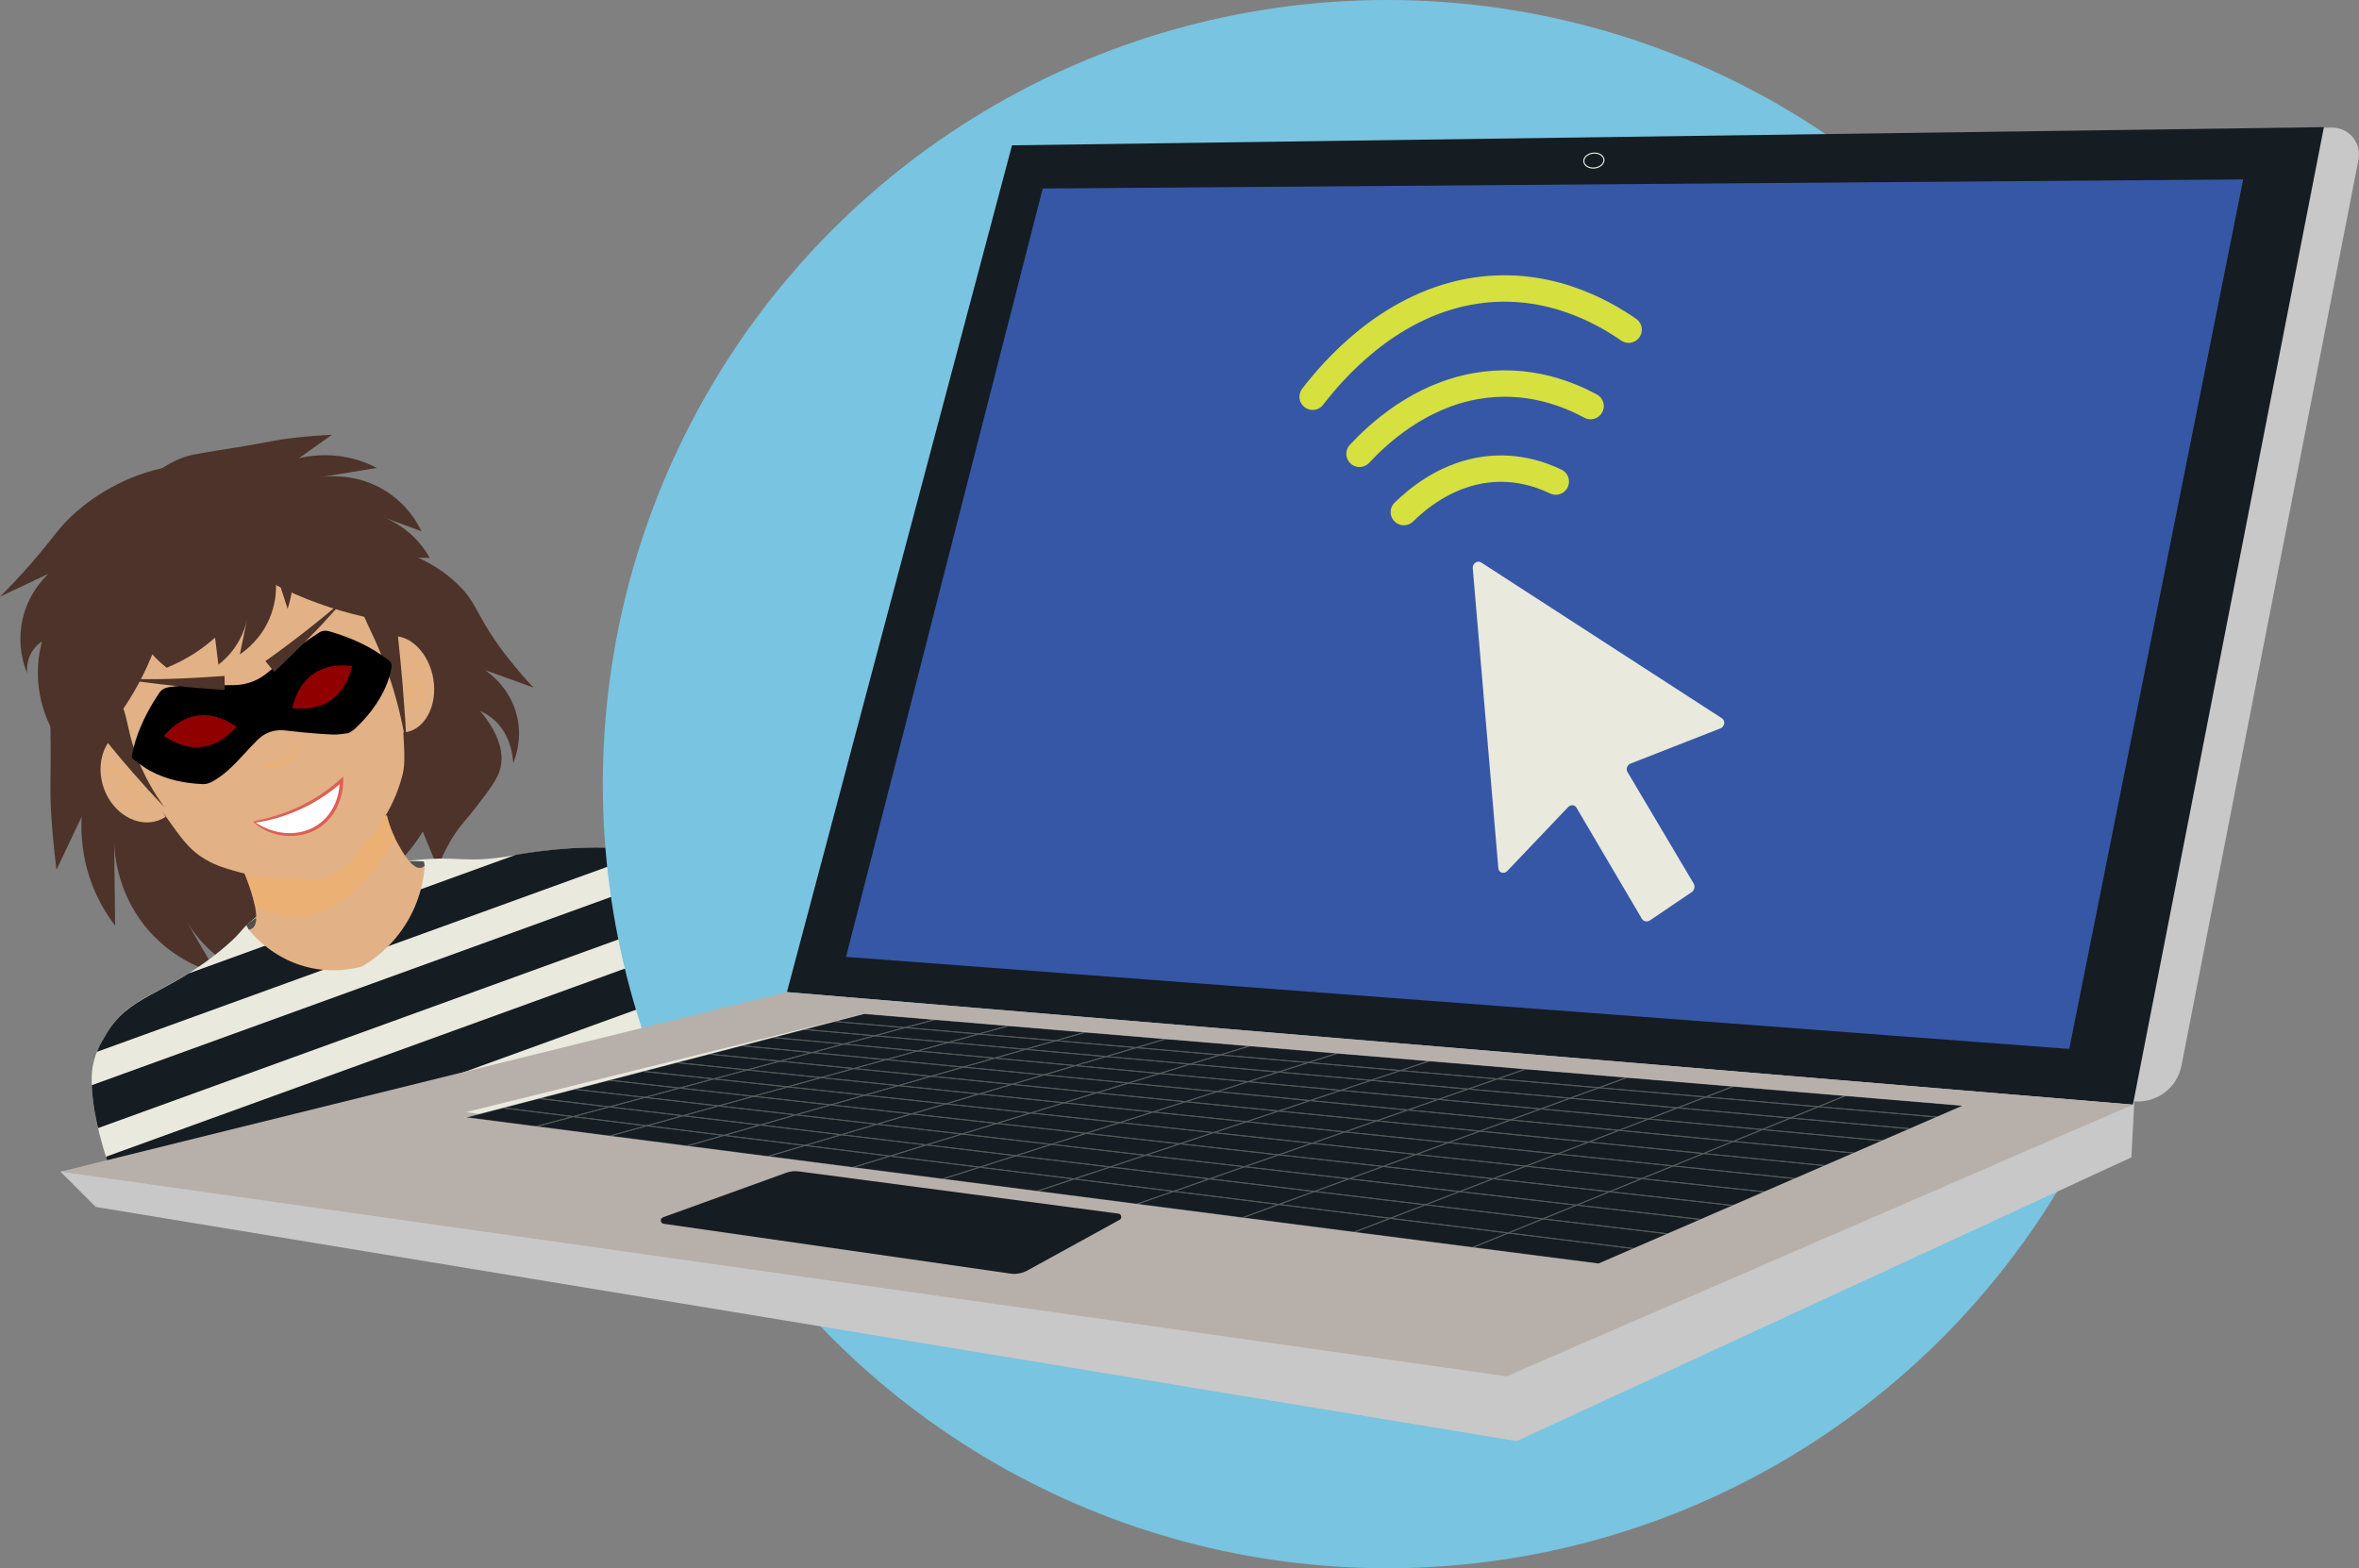<?xml version="1.0" encoding="UTF-8"?>
<svg xmlns="http://www.w3.org/2000/svg" width="338.19" height="224.859" xmlns:xlink="http://www.w3.org/1999/xlink" viewBox="0 0 338.19 224.859">
  <rect x="0" y="0" width="338.19" height="224.859" fill="#808080" stroke="none"/>
  <defs>
    <style>
      .cls-1 {
        stroke-width: .161px;
      }

      .cls-1, .cls-2 {
        stroke: #e9e9de;
      }

      .cls-1, .cls-2, .cls-3, .cls-4, .cls-5, .cls-6 {
        stroke-miterlimit: 10;
      }

      .cls-1, .cls-7 {
        fill: #151c22;
      }

      .cls-8 {
        fill: #3657a6;
      }

      .cls-8, .cls-9, .cls-7, .cls-10, .cls-11, .cls-12, .cls-13, .cls-14, .cls-15, .cls-16, .cls-17, .cls-18, .cls-19, .cls-20, .cls-21, .cls-22 {
        stroke-width: 0px;
      }

      .cls-2 {
        stroke-width: .134px;
      }

      .cls-2, .cls-10, .cls-3, .cls-4, .cls-5, .cls-6 {
        fill: none;
      }

      .cls-9 {
        fill: #b7afa9;
      }

      .cls-23 {
        clip-path: url(#clippath);
      }

      .cls-3 {
        stroke-width: .243px;
      }

      .cls-3, .cls-4, .cls-5, .cls-18, .cls-24 {
        mix-blend-mode: multiply;
      }

      .cls-3, .cls-5 {
        stroke: #f1b068;
      }

      .cls-3, .cls-5, .cls-18, .cls-24 {
        opacity: .6;
      }

      .cls-4 {
        stroke: #151c22;
        stroke-width: 6.088px;
      }

      .cls-11 {
        fill: #79c4e0;
      }

      .cls-12 {
        fill: #e2b186;
      }

      .cls-13 {
        fill: #000;
      }

      .cls-5 {
        stroke-width: .257px;
      }

      .cls-14 {
        fill: #505050;
      }

      .cls-15 {
        fill: #910000;
      }

      .cls-16 {
        fill: #c8c8c8;
      }

      .cls-17 {
        fill: #e9e9de;
      }

      .cls-18, .cls-22 {
        fill: #f1b068;
      }

      .cls-25 {
        opacity: .3;
      }

      .cls-19 {
        fill: #de5f56;
      }

      .cls-6 {
        stroke: #d6e03f;
        stroke-linecap: round;
        stroke-width: 3.784px;
      }

      .cls-26 {
        isolation: isolate;
      }

      .cls-20 {
        fill: #4d3329;
      }

      .cls-21 {
        fill: #fff;
      }
    </style>
    <clipPath id="clippath">
      <path class="cls-10" d="M36.413,131.714c8.467-6.714,17.898-7.835,23.147-8.393,7.012-.745,6.387.591,12.325-.397,2.354-.392,8.1-1.542,14.801-1.396,1.071.023,2.102.078,3.305.631,3.501,1.608,4.624,6.006,6.114,9.062,3.479,7.138,5.21,13.986,6.063,19.721-25.585,4.029-61.148,11.676-86.733,15.704-1.811-5.587-2.393-9.553-2.28-12.396.119-3.002,1.518-4.993,1.893-5.663,3.341-5.982,8.48-5.725,16.345-12.114,3.204-2.602,2.179-2.505,5.019-4.757Z"/>
    </clipPath>
  </defs>
  <g class="cls-26">
    <g id="Layer_2" data-name="Layer 2">
      <g id="Layer_1-2" data-name="Layer 1">
        <g>
          <g>
            <path class="cls-20" d="M47.791,77.137c4.419.441,13.038,1.301,18.635,7.476,1.996,2.202,2.352,4.553,6.29,9.587,1.508,1.927,2.854,3.423,3.757,4.387l-6.946-2.512c.716.491,3.741,2.681,4.639,6.821.666,3.073-.199,5.565-.592,6.527-.05-.939-.339-4.163-2.873-6.321-.628-.535-1.276-.904-1.862-1.161,1.447,1.716,3.685,4.959,2.901,8.192-.365,1.505-1.404,2.866-3.483,5.587-1.388,1.818-1.889,2.163-2.889,3.623-1.381,2.015-2.158,3.882-2.598,5.136-.721-1.749-1.442-3.498-2.162-5.247-.687,1.146-1.605,2.455-2.827,3.777-2.31,2.499-4.757,4.021-6.541,4.925.838-4.798,2.277-16.89-3.661-30.203-4.431-9.933-10.979-16.085-14.723-19.118,6.41-1.914,11.745-1.794,14.935-1.475Z"/>
            <path class="cls-20" d="M7.221,94.535c-.204,3.344-.082,5.026.001,9.408.153,8.082-.166,8.624.16,13.426.209,3.075.497,5.609.719,7.334,1.202-2.533,2.403-5.065,3.605-7.598-.121,2.218-.02,5.904,1.612,10.013.951,2.393,2.154,4.256,3.187,5.601-.047-3.956-.095-7.912-.142-11.868.067,1.732.509,7.541,5.026,12.655,3.606,4.083,7.89,5.549,9.699,6.055-1.564-2.684-3.128-5.368-4.693-8.051.768,1.381,2.178,3.514,4.57,5.478,2.232,1.833,4.43,2.788,5.882,3.29-.444-2.171-.888-4.341-1.331-6.512,1.417.664,3.165,1.335,5.217,1.82,3.879.917,7.251.795,9.575.506-.908-5.313-4.048-19.416-16.197-31.734-9.976-10.115-21.039-13.967-26.335-15.438-.179,1.311-.41,3.253-.554,5.614Z"/>
            <path class="cls-17" d="M36.413,131.714c8.268-6.81,17.757-7.864,23.147-8.393,6.565-.645,6.803.475,13.156-.521,2.084-.327,5.508-.989,10.47-1.237,4.656-.233,5.881.137,6.806.596,3.044,1.51,4.122,4.976,6.114,9.062,3.479,7.138,5.21,13.986,6.063,19.721-25.585,4.029-61.148,11.676-86.733,15.704-1.811-5.587-2.393-9.553-2.28-12.396.118-2.974,1.499-4.956,1.893-5.663,3.505-6.291,8.98-5.793,17.256-12.879,2.695-2.307,1.813-2.102,4.109-3.993Z"/>
            <g class="cls-23">
              <path class="cls-4" d="M10.668,159.743c29.066-10.539,58.131-21.079,87.197-31.618"/>
              <path class="cls-4" d="M7.146,150.028c29.066-10.539,58.131-21.079,87.197-31.618"/>
              <path class="cls-4" d="M17.714,179.174c29.066-10.539,58.131-21.079,87.197-31.618"/>
              <path class="cls-4" d="M14.191,169.458c29.066-10.539,58.131-21.079,87.197-31.618"/>
            </g>
            <path class="cls-14" d="M35.29,132.622c1.308-.989,2.498-1.784,3.492-2.405,3.501-2.188,9.918-6.146,18.389-6.686,1.485-.095,2.728-.065,3.595-.019.041.212.083.423.124.635-.776,1.396-3.956,6.735-10.798,9.258-6.973,2.571-12.966.454-14.431-.11-.124-.224-.248-.448-.371-.672Z"/>
            <path class="cls-12" d="M23.738,117.122c-2.664,1.772-6.394.509-8.262-2.798-1.868-3.307-1.213-7.486,1.452-9.258,2.27,4.018,4.54,8.037,6.81,12.055Z"/>
            <path class="cls-12" d="M57.594,105.04c2.85-.016,4.936-3.152,4.621-6.946-.314-3.794-2.918-6.903-5.767-6.887.382,4.611.764,9.222,1.146,13.833Z"/>
            <path class="cls-3" d="M60.965,96.115c-.154-.366-.44-.92-.818-1.012-.814-.199-1.598,1.851-1.549,3.789.019.752.18,2.154.681,2.537.495.379,1.124-.386,1.21-1.523.063-.837-.16-2.005-.515-2.125-.217-.074-.471.25-.569.795-.113.632.044,1.222.06,1.28"/>
            <path class="cls-5" d="M15.645,111.671c-.035-.397-.037-1.026.289-1.305.701-.598,2.521.765,3.464,2.468.365.661.923,1.958.625,2.553-.294.587-1.305.254-1.97-.684-.49-.692-.867-1.819-.579-2.108.176-.177.592-.03.966.39.435.487.581,1.081.595,1.139"/>
            <path class="cls-12" d="M34.754,124.495c.409.955,3.135,7.419,1.425,8.616-.135.094-.304.161-.518.184.93,1.13,3.903,4.443,8.961,5.506,3.162.664,5.806.17,7.259-.221,1.401-.811,4.103-2.624,6.233-5.983,2.209-3.483,2.662-6.828,2.776-8.45-.118.109-.301.244-.543.286-1.247.219-2.627-2.239-3.259-3.364-.517-.92-1.179-2.312-1.637-4.164-6.899,2.53-13.798,5.06-20.696,7.59Z"/>
            <path class="cls-18" d="M43.372,131.398c4.407-.219,9.468-4.463,13.259-11.207-.412-.853-.85-1.947-1.181-3.285-6.899,2.53-13.798,5.06-20.696,7.59.241.563,1.286,3.038,1.754,5.222,2.345,1.902,5.414,1.754,6.864,1.682Z"/>
            <path class="cls-12" d="M53.572,81.517c-4.967-8.688-16.779-18.146-28.382-14.092-11.583,4.047-15.165,18.839-13.52,28.011.455,2.537,2.036,7.933,5.617,13.14,1.178,1.713.967,1.066,3.62,4.571,4.604,6.081,5.459,8.318,8.685,10.161,1.448.828,2.682,1.18,4.298,1.642.733.209,1.766.469,3.015.67,1.375.222,3.233.41,5.45.31.696.188,2.408.55,4.406-.101,2.566-.837,3.849-2.773,4.189-3.327,4.316-4.392,5.911-8.372,6.582-10.769.068-.244.196-.628.293-1.17.321-1.807.062-3.942-.321-11.28-.109-2.094-.186-3.789-.231-4.825-.17-3.168-.888-8.019-3.701-12.94Z"/>
            <g class="cls-24">
              <path class="cls-22" d="M42.978,106.763c-.475,2.683-3.823,4.349-6.138,2.652,2.584.556,4.713-.478,6.138-2.652h0Z"/>
            </g>
            <g>
              <path class="cls-21" d="M36.432,117.858c2.175-.351,5.279-1.139,8.544-3.046,1.615-.944,2.934-1.965,3.982-2.904.005.342.003,4.273-3.157,6.481-2.694,1.882-6.533,1.708-9.369-.531Z"/>
              <path class="cls-19" d="M36.298,117.827c.252-.138.681-.209.971-.267,4.259-.908,8.306-2.892,11.526-5.834 0.0 0.0.409-.372.409-.372.162,3.182-1.403,6.56-4.425,7.863-2.746,1.22-6.319.722-8.481-1.39h0ZM36.569,117.893c5.45,3.588,12.007.788,12.145-5.981 0.0 0.0.407.178.407.178-3.312,2.946-7.43,4.978-11.796,5.756-.212.034-.534.123-.756.047h0Z"/>
            </g>
            <path class="cls-20" d="M39.632,70.792c.384.338,1.044.927,1.738,1.856,1.106,1.479,1.565,2.843,2.066,4.371.344,1.049.732,2.478.974,4.222-1.144-1.186-2.289-2.372-3.433-3.558.483,1.213,1.118,3.286.979,5.881-.081,1.511-.402,2.775-.726,3.718-.715-2.213-1.431-4.426-2.146-6.64.287.977,1.13,4.297-.428,7.994-1.244,2.951-3.356,4.571-4.269,5.192.368-1.789.737-3.577,1.105-5.366-.169.914-.555,2.366-1.519,3.909-.9,1.44-1.946,2.384-2.661,2.936-.16-1.293-.319-2.585-.479-3.878-.724.645-1.576,1.326-2.566,1.992-1.581,1.064-3.091,1.805-4.377,2.327-4.579-3.615-6.849-9.168-5.784-14.358.911-4.442,3.954-7.098,5.059-7.975-1.519,1.219-3.038,2.437-4.557,3.656,1.313-2.295,4.253-6.598,9.622-8.955,1.288-.566,2.527-.936,3.661-1.178,1.774.463,5.112,1.538,7.739,3.854Z"/>
            <path class="cls-20" d="M26.982,65.363c.545-.161,2.488-.514,6.391-1.127,5.508-.865,5.838-1.147,9.139-1.501,2.114-.227,3.87-.335,5.068-.391-1.576,1.12-3.153,2.239-4.729,3.359,1.492-.348,4.008-.721,6.994-.105,1.739.359,3.149.953,4.187,1.493-2.693.442-5.386.884-8.079,1.326,1.184-.162,5.183-.558,9.199,1.897,3.206,1.96,4.715,4.695,5.275,5.862-2.01-.741-4.021-1.482-6.031-2.223,1.03.356,2.648,1.058,4.269,2.447,1.513,1.297,2.425,2.675,2.94,3.601-1.528-.041-3.055-.083-4.583-.124.621.883,1.286,1.99,1.861,3.325,1.088,2.525,1.409,4.83,1.491,6.443-4.946-.358-13.939-1.673-23.497-7.199-7.793-4.506-12.838-10.005-15.702-13.666,2.278-2.096,4.354-2.991,5.807-3.421Z"/>
            <path class="cls-20" d="M5.456,97.47c.318,5.471,3.161,9.291,4.44,10.811,1.525-.836,3.049-1.673,4.574-2.509,2.458-2.789,7.1-8.809,9.245-17.848,2.242-9.446.577-17.221-.433-20.812-1.679.383-3.903,1.051-6.346,2.267-2.868,1.428-4.885,3.037-5.952,3.965-2.572,2.236-3.118,3.546-6.552,7.481-1.848,2.118-3.438,3.741-4.431,4.727,2.314-1.091,4.629-2.183,6.943-3.274-.818.775-2.951,3.002-3.734,6.648-.784,3.65.249,6.559.676,7.602-.042-.502-.098-1.979.869-3.34.416-.586.895-.971,1.262-1.214-.374,1.421-.687,3.302-.559,5.497Z"/>
            <path class="cls-20" d="M13.098,103.538c1.826,2.367,3.797,4.779,5.927,7.221,1.514,1.736,3.036,3.403,4.556,5.003-2.95-4.072-4.265-7.693-4.918-10.302-.633-2.532-.918-5.219-2.297-5.16-1.084.046-2.355,1.769-3.269,3.238Z"/>
            <path class="cls-20" d="M56.373,85.502c.531,4.131.992,8.429,1.363,12.884.263,3.166.468,6.26.622,9.276-1.05-6.96-2.923-12.131-4.485-15.628-1.516-3.393-3.401-6.693-2.366-7.698.814-.791,3.067.195,4.866,1.166Z"/>
            <rect class="cls-15" x="22.049" y="101.223" width="12.123" height="6.714" transform="translate(-33.966 15.846) rotate(-19.931)"/>
            <rect class="cls-15" x="39.979" y="94.722" width="12.123" height="6.714" transform="translate(-30.676 21.569) rotate(-19.931)"/>
            <g id="_9VrKlJ" data-name="9VrKlJ">
              <path class="cls-13" d="M49.991,105.119c-.718.072-1.468.231-2.217.205-1.462-.049-2.925-.189-4.386-.315-.895-.077-1.787-.225-2.682-.294-1.462-.113-2.741.344-3.784,1.375-.8.792-1.563,1.625-2.325,2.457-1.231,1.342-2.527,2.605-4.111,3.494-.402.225-.897.408-1.349.391-2.667-.102-5.268-.629-7.685-1.945-.82-.446-1.555-1.07-2.329-1.614-.219-.154-.254-.351-.203-.615.533-2.781,1.673-5.277,3.095-7.641.251-.417.531-.813.794-1.222.332-.517.807-.777,1.399-.865,2.261-.335,4.545-.333,6.833-.288.846.017,1.691.001,2.536-.009,1.834-.023,3.44-.663,4.844-1.828,1.535-1.274,3.045-2.579,4.604-3.82.837-.666,1.747-1.235,2.633-1.834.472-.319.992-.39,1.556-.228,3.035.871,5.895,2.143,8.465,4.118.427.328.534.644.438,1.16-.358,1.923-1.165,3.618-2.217,5.194-.877,1.313-1.911,2.481-3.058,3.538-.238.219-.533.371-.849.587ZM41.896,101.526c2.145.183,4.163-.034,5.86-1.359,1.488-1.162,2.279-2.807,2.746-4.665-4.402-.585-7.55,1.512-8.606,6.024ZM23.483,105.529c1.798,1.128,3.655,1.873,5.737,1.529,1.91-.316,3.389-1.42,4.687-2.862-3.808-2.627-7.51-2.075-10.424,1.333Z"/>
            </g>
            <path class="cls-20" d="M32.22,98.921c-4.783-.269-9.939-.819-14.671-1.557-0.0 0,3.675.019,3.675.019,3.526.025,7.434-.213,10.969-.465-0-0.0.027,2.003.027,2.003h0Z"/>
            <path class="cls-20" d="M38.052,94.793c3.882-2.746,7.934-5.928,11.527-9.044 0.0 0-2.464,2.732-2.464,2.732-2.376,2.647-5.21,5.4-7.8,7.866-0-0-1.263-1.555-1.263-1.555h0Z"/>
          </g>
          <g>
            <circle class="cls-11" cx="198.849" cy="112.43" r="112.43"/>
            <g>
              <path class="cls-16" d="M117.868,147.306c-36.398,6.899-72.796,13.799-109.194,20.698,1.684,1.684,3.368,3.368,5.052,5.052,67.906,11.191,135.813,22.382,203.72,33.573,29.371-13.56,58.742-27.12,88.113-40.681.14-2.678.28-5.356.42-8.034-2.515-1.25-5.03-2.499-7.545-3.749-60.188-2.286-120.377-4.573-180.565-6.859Z"/>
              <path class="cls-16" d="M150.952,20.837c-10.756,40.472-21.513,80.945-32.269,121.417,62.432,5.22,124.864,10.44,187.296,15.661,3.225.27,6.137-1.931,6.757-5.107,8.461-43.31,16.921-86.62,25.382-129.93.468-2.396-1.386-4.615-3.827-4.581-61.113.847-122.226,1.695-183.34,2.542Z"/>
              <path class="cls-7" d="M145.084,20.837c-10.756,40.472-21.513,80.944-32.269,121.417,64.321,5.378,128.642,10.756,192.963,16.135,9.127-46.72,18.253-93.439,27.38-140.159-62.691.869-125.382,1.738-188.074,2.607Z"/>
              <path class="cls-9" d="M112.815,142.254c-34.714,8.583-69.428,17.167-104.141,25.75,69.102,9.779,138.203,19.557,207.305,29.336,29.933-12.984,59.866-25.967,89.8-38.951-64.321-5.378-128.642-10.756-192.963-16.135Z"/>
              <path class="cls-8" d="M149.485,27.03c-9.398,36.724-18.796,73.448-28.195,110.172,58.454,4.4,116.908,8.801,175.362,13.201,8.312-41.559,16.624-83.117,24.935-124.676-57.367.435-114.735.869-172.102,1.304Z"/>
              <path class="cls-17" d="M123.895,145.35c-19.032,4.706-38.063,9.411-57.095,14.117,54.126,7.246,108.252,14.491,162.379,21.737,17.428-7.56,34.856-15.119,52.284-22.679-52.523-4.392-105.045-8.783-157.568-13.175Z"/>
              <path class="cls-7" d="M112.703,168.161c-5.884,2.128-11.767,4.257-17.651,6.385-.468.169-.398.853.095.924,16.574,2.381,33.147,4.762,49.721,7.144.827.119,1.67-.034,2.402-.437,4.409-2.423,8.818-4.845,13.227-7.268.405-.223.29-.833-.168-.894-15.271-2.017-30.541-4.034-45.812-6.051-.612-.081-1.234-.013-1.814.197Z"/>
              <g>
                <polygon class="cls-7" points="264.55 157.111 248.501 155.769 233.25 154.494 218.74 153.281 204.917 152.125 191.735 151.023 179.149 149.97 167.12 148.964 155.612 148.002 144.591 147.081 134.029 146.198 123.895 145.35 119.613 146.466 115.253 147.602 110.812 148.759 106.287 149.938 101.678 151.139 96.98 152.364 92.192 153.611 87.311 154.883 82.335 156.18 77.259 157.502 72.082 158.851 66.801 160.227 76.86 161.527 87.4 162.889 98.456 164.317 110.066 165.817 122.274 167.394 135.127 169.054 148.676 170.804 162.981 172.652 178.107 174.606 194.126 176.676 211.119 178.871 229.179 181.204 234.194 179.029 239.073 176.913 243.821 174.853 248.445 172.847 252.948 170.894 257.335 168.991 261.612 167.136 265.781 165.328 269.847 163.564 273.813 161.843 277.684 160.164 281.463 158.525 264.55 157.111"/>
                <g class="cls-25">
                  <polygon class="cls-2" points="123.895 145.35 134.029 146.198 129.751 147.345 119.613 146.466 123.895 145.35"/>
                  <polygon class="cls-2" points="134.029 146.198 144.592 147.081 140.323 148.261 129.751 147.345 134.029 146.198"/>
                  <polygon class="cls-2" points="144.592 147.081 155.612 148.002 151.357 149.217 140.323 148.261 144.592 147.081"/>
                  <polygon class="cls-2" points="155.612 148.002 167.12 148.964 162.884 150.216 151.357 149.217 155.612 148.002"/>
                  <polygon class="cls-2" points="167.12 148.964 179.149 149.97 174.938 151.26 162.884 150.216 167.12 148.964"/>
                  <polygon class="cls-2" points="179.149 149.97 191.735 151.023 187.556 152.354 174.938 151.26 179.149 149.97"/>
                  <polygon class="cls-2" points="191.735 151.023 204.917 152.125 200.778 153.5 187.556 152.354 191.735 151.023"/>
                  <polygon class="cls-2" points="204.917 152.125 218.74 153.281 214.649 154.702 200.778 153.5 204.917 152.125"/>
                  <polygon class="cls-2" points="218.74 153.281 233.25 154.494 229.219 155.964 214.649 154.702 218.74 153.281"/>
                  <polygon class="cls-2" points="233.25 154.494 248.501 155.769 244.54 157.292 229.219 155.964 233.25 154.494"/>
                  <polygon class="cls-2" points="248.501 155.769 264.551 157.111 260.673 158.69 244.54 157.292 248.501 155.769"/>
                  <polygon class="cls-2" points="264.551 157.111 281.463 158.525 277.685 160.164 260.673 158.69 264.551 157.111"/>
                  <polygon class="cls-2" points="119.613 146.466 129.751 147.345 125.394 148.513 115.253 147.602 119.613 146.466"/>
                  <polygon class="cls-2" points="129.751 147.345 140.323 148.261 135.972 149.463 125.394 148.513 129.751 147.345"/>
                  <polygon class="cls-2" points="140.323 148.261 151.357 149.217 147.018 150.455 135.972 149.463 140.323 148.261"/>
                  <polygon class="cls-2" points="151.357 149.217 162.884 150.216 158.563 151.492 147.018 150.455 151.357 149.217"/>
                  <polygon class="cls-2" points="162.884 150.216 174.938 151.26 170.64 152.577 158.563 151.492 162.884 150.216"/>
                  <polygon class="cls-2" points="174.938 151.26 187.556 152.354 183.289 153.713 170.64 152.577 174.938 151.26"/>
                  <polygon class="cls-2" points="187.556 152.354 200.778 153.5 196.55 154.904 183.289 153.713 187.556 152.354"/>
                  <polygon class="cls-2" points="200.778 153.5 214.649 154.702 210.469 156.154 196.55 154.904 200.778 153.5"/>
                  <polygon class="cls-2" points="214.649 154.702 229.219 155.964 225.096 157.468 210.469 156.154 214.649 154.702"/>
                  <polygon class="cls-2" points="229.219 155.964 244.54 157.292 240.488 158.85 225.096 157.468 229.219 155.964"/>
                  <polygon class="cls-2" points="244.54 157.292 260.673 158.69 256.704 160.307 240.488 158.85 244.54 157.292"/>
                  <polygon class="cls-2" points="260.673 158.69 277.685 160.164 273.814 161.843 256.704 160.307 260.673 158.69"/>
                  <polygon class="cls-2" points="115.253 147.602 125.394 148.513 120.954 149.704 110.812 148.759 115.253 147.602"/>
                  <polygon class="cls-2" points="125.394 148.513 135.972 149.463 131.538 150.689 120.954 149.704 125.394 148.513"/>
                  <polygon class="cls-2" points="135.972 149.463 147.018 150.455 142.594 151.718 131.538 150.689 135.972 149.463"/>
                  <polygon class="cls-2" points="147.018 150.455 158.563 151.492 154.154 152.794 142.594 151.718 147.018 150.455"/>
                  <polygon class="cls-2" points="158.563 151.492 170.64 152.577 166.254 153.921 154.154 152.794 158.563 151.492"/>
                  <polygon class="cls-2" points="170.64 152.577 183.289 153.713 178.932 155.101 166.254 153.921 170.64 152.577"/>
                  <polygon class="cls-2" points="183.289 153.713 196.55 154.904 192.23 156.339 178.932 155.101 183.289 153.713"/>
                  <polygon class="cls-2" points="196.55 154.904 210.469 156.154 206.196 157.639 192.23 156.339 196.55 154.904"/>
                  <polygon class="cls-2" points="210.469 156.154 225.096 157.468 220.88 159.006 206.196 157.639 210.469 156.154"/>
                  <polygon class="cls-2" points="225.096 157.468 240.488 158.85 236.34 160.445 220.88 159.006 225.096 157.468"/>
                  <polygon class="cls-2" points="240.488 158.85 256.704 160.307 252.639 161.962 236.34 160.445 240.488 158.85"/>
                  <polygon class="cls-2" points="256.704 160.307 273.814 161.843 269.847 163.564 252.639 161.962 256.704 160.307"/>
                  <polygon class="cls-2" points="110.812 148.759 120.954 149.704 116.429 150.917 106.287 149.938 110.812 148.759"/>
                  <polygon class="cls-2" points="120.954 149.704 131.538 150.689 127.017 151.938 116.429 150.917 120.954 149.704"/>
                  <polygon class="cls-2" points="131.538 150.689 142.594 151.718 138.081 153.006 127.017 151.938 131.538 150.689"/>
                  <polygon class="cls-2" points="142.594 151.718 154.154 152.794 149.656 154.123 138.081 153.006 142.594 151.718"/>
                  <polygon class="cls-2" points="154.154 152.794 166.254 153.921 161.776 155.292 149.656 154.123 154.154 152.794"/>
                  <polygon class="cls-2" points="166.254 153.921 178.932 155.101 174.481 156.518 161.776 155.292 166.254 153.921"/>
                  <polygon class="cls-2" points="178.932 155.101 192.23 156.339 187.816 157.805 174.481 156.518 178.932 155.101"/>
                  <polygon class="cls-2" points="192.23 156.339 206.196 157.639 201.826 159.157 187.816 157.805 192.23 156.339"/>
                  <polygon class="cls-2" points="206.196 157.639 220.88 159.006 216.566 160.579 201.826 159.157 206.196 157.639"/>
                  <polygon class="cls-2" points="220.88 159.006 236.34 160.445 232.094 162.077 216.566 160.579 220.88 159.006"/>
                  <polygon class="cls-2" points="236.34 160.445 252.639 161.962 248.475 163.658 232.094 162.077 236.34 160.445"/>
                  <polygon class="cls-2" points="252.639 161.962 269.847 163.564 265.781 165.328 248.475 163.658 252.639 161.962"/>
                  <polygon class="cls-2" points="106.287 149.938 116.429 150.917 111.817 152.154 101.678 151.139 106.287 149.938"/>
                  <polygon class="cls-2" points="116.429 150.917 127.017 151.938 122.406 153.213 111.817 152.154 116.429 150.917"/>
                  <polygon class="cls-2" points="127.017 151.938 138.081 153.006 133.478 154.32 122.406 153.213 127.017 151.938"/>
                  <polygon class="cls-2" points="138.081 153.006 149.656 154.123 145.065 155.479 133.478 154.32 138.081 153.006"/>
                  <polygon class="cls-2" points="149.656 154.123 161.776 155.292 157.203 156.693 145.065 155.479 149.656 154.123"/>
                  <polygon class="cls-2" points="161.776 155.292 174.481 156.518 169.935 157.967 157.203 156.693 161.776 155.292"/>
                  <polygon class="cls-2" points="174.481 156.518 187.816 157.805 183.303 159.304 169.935 157.967 174.481 156.518"/>
                  <polygon class="cls-2" points="187.816 157.805 201.826 159.157 197.357 160.709 183.303 159.304 187.816 157.805"/>
                  <polygon class="cls-2" points="201.826 159.157 216.566 160.579 212.152 162.189 197.357 160.709 201.826 159.157"/>
                  <polygon class="cls-2" points="216.566 160.579 232.094 162.077 227.747 163.749 212.152 162.189 216.566 160.579"/>
                  <polygon class="cls-2" points="232.094 162.077 248.475 163.658 244.209 165.395 227.747 163.749 232.094 162.077"/>
                  <polygon class="cls-2" points="248.475 163.658 265.781 165.328 261.612 167.136 244.209 165.395 248.475 163.658"/>
                  <polygon class="cls-2" points="101.678 151.139 111.817 152.154 107.115 153.414 96.98 152.364 101.678 151.139"/>
                  <polygon class="cls-2" points="111.817 152.154 122.406 153.213 117.704 154.512 107.115 153.414 111.817 152.154"/>
                  <polygon class="cls-2" points="122.406 153.213 133.478 154.32 128.781 155.661 117.704 154.512 122.406 153.213"/>
                  <polygon class="cls-2" points="133.478 154.32 145.065 155.479 140.378 156.863 128.781 155.661 133.478 154.32"/>
                  <polygon class="cls-2" points="145.065 155.479 157.203 156.693 152.533 158.124 140.378 156.863 145.065 155.479"/>
                  <polygon class="cls-2" points="157.203 156.693 169.935 157.967 165.289 159.446 152.533 158.124 157.203 156.693"/>
                  <polygon class="cls-2" points="169.935 157.967 183.303 159.304 178.689 160.836 165.289 159.446 169.935 157.967"/>
                  <polygon class="cls-2" points="183.303 159.304 197.357 160.709 192.786 162.298 178.689 160.836 183.303 159.304"/>
                  <polygon class="cls-2" points="197.357 160.709 212.152 162.189 207.633 163.837 192.786 162.298 197.357 160.709"/>
                  <polygon class="cls-2" points="212.152 162.189 227.747 163.749 223.294 165.461 207.633 163.837 212.152 162.189"/>
                  <polygon class="cls-2" points="227.747 163.749 244.209 165.395 239.835 167.176 223.294 165.461 227.747 163.749"/>
                  <polygon class="cls-2" points="244.209 165.395 261.612 167.136 257.336 168.991 239.835 167.176 244.209 165.395"/>
                  <polygon class="cls-2" points="96.98 152.364 107.115 153.414 102.32 154.7 92.192 153.611 96.98 152.364"/>
                  <polygon class="cls-2" points="107.115 153.414 117.704 154.512 112.908 155.838 102.32 154.7 107.115 153.414"/>
                  <polygon class="cls-2" points="117.704 154.512 128.781 155.661 123.987 157.029 112.908 155.838 117.704 154.512"/>
                  <polygon class="cls-2" points="128.781 155.661 140.378 156.863 135.592 158.277 123.987 157.029 128.781 155.661"/>
                  <polygon class="cls-2" points="140.378 156.863 152.533 158.124 147.762 159.585 135.592 158.277 140.378 156.863"/>
                  <polygon class="cls-2" points="152.533 158.124 165.289 159.447 160.54 160.959 147.762 159.585 152.533 158.124"/>
                  <polygon class="cls-2" points="165.289 159.447 178.689 160.836 173.971 162.403 160.54 160.959 165.289 159.447"/>
                  <polygon class="cls-2" points="178.689 160.836 192.786 162.298 188.107 163.923 173.971 162.403 178.689 160.836"/>
                  <polygon class="cls-2" points="192.786 162.298 207.633 163.837 203.006 165.525 188.107 163.923 192.786 162.298"/>
                  <polygon class="cls-2" points="207.633 163.837 223.294 165.461 218.731 167.215 203.006 165.525 207.633 163.837"/>
                  <polygon class="cls-2" points="223.294 165.461 239.835 167.176 235.352 169.002 218.731 167.215 223.294 165.461"/>
                  <polygon class="cls-2" points="239.835 167.176 257.336 168.991 252.948 170.894 235.352 169.002 239.835 167.176"/>
                  <polygon class="cls-2" points="92.192 153.611 102.32 154.7 97.431 156.011 87.311 154.883 92.192 153.611"/>
                  <polygon class="cls-2" points="102.32 154.7 112.908 155.838 108.013 157.191 97.431 156.011 102.32 154.7"/>
                  <polygon class="cls-2" points="112.908 155.838 123.987 157.029 119.093 158.426 108.013 157.191 112.908 155.838"/>
                  <polygon class="cls-2" points="123.987 157.029 135.592 158.277 130.704 159.721 119.093 158.426 123.987 157.029"/>
                  <polygon class="cls-2" points="135.592 158.277 147.762 159.585 142.887 161.079 130.704 159.721 135.592 158.277"/>
                  <polygon class="cls-2" points="147.762 159.585 160.54 160.959 155.684 162.506 142.887 161.079 147.762 159.585"/>
                  <polygon class="cls-2" points="160.54 160.959 173.971 162.403 169.144 164.006 155.684 162.506 160.54 160.959"/>
                  <polygon class="cls-2" points="173.971 162.403 188.107 163.923 183.319 165.587 169.144 164.006 173.971 162.403"/>
                  <polygon class="cls-2" points="188.107 163.923 203.006 165.525 198.268 167.253 183.319 165.587 188.107 163.923"/>
                  <polygon class="cls-2" points="203.006 165.525 218.731 167.215 214.055 169.013 198.268 167.253 203.006 165.525"/>
                  <polygon class="cls-2" points="218.731 167.215 235.352 169.002 230.754 170.875 214.055 169.013 218.731 167.215"/>
                  <polygon class="cls-2" points="235.352 169.002 252.948 170.894 248.445 172.847 230.754 170.875 235.352 169.002"/>
                  <polygon class="cls-2" points="87.311 154.883 97.43 156.011 92.443 157.349 82.335 156.18 87.311 154.883"/>
                  <polygon class="cls-2" points="97.43 156.011 108.013 157.191 103.019 158.572 92.443 157.349 97.43 156.011"/>
                  <polygon class="cls-2" points="108.013 157.191 119.093 158.426 114.096 159.852 103.019 158.572 108.013 157.191"/>
                  <polygon class="cls-2" points="119.093 158.426 130.704 159.721 125.711 161.196 114.096 159.852 119.093 158.426"/>
                  <polygon class="cls-2" points="130.704 159.721 142.887 161.079 137.904 162.605 125.711 161.196 130.704 159.721"/>
                  <polygon class="cls-2" points="142.887 161.079 155.684 162.506 150.719 164.087 137.904 162.605 142.887 161.079"/>
                  <polygon class="cls-2" points="155.684 162.506 169.144 164.006 164.205 165.647 150.719 164.087 155.684 162.506"/>
                  <polygon class="cls-2" points="169.144 164.006 183.319 165.587 178.416 167.29 164.205 165.647 169.144 164.006"/>
                  <polygon class="cls-2" points="183.319 165.587 198.268 167.253 193.413 169.024 178.416 167.29 183.319 165.587"/>
                  <polygon class="cls-2" points="198.268 167.253 214.055 169.013 209.261 170.856 193.413 169.024 198.268 167.253"/>
                  <polygon class="cls-2" points="214.055 169.013 230.754 170.875 226.036 172.796 209.261 170.856 214.055 169.013"/>
                  <polygon class="cls-2" points="230.754 170.875 248.445 172.847 243.822 174.853 226.036 172.796 230.754 170.875"/>
                  <polygon class="cls-2" points="82.334 156.18 92.443 157.349 87.354 158.713 77.259 157.502 82.334 156.18"/>
                  <polygon class="cls-2" points="92.443 157.349 103.019 158.572 97.921 159.981 87.354 158.713 92.443 157.349"/>
                  <polygon class="cls-2" points="103.019 158.572 114.096 159.852 108.993 161.309 97.921 159.981 103.019 158.572"/>
                  <polygon class="cls-2" points="114.096 159.852 125.711 161.196 120.61 162.702 108.993 161.309 114.096 159.852"/>
                  <polygon class="cls-2" points="125.711 161.196 137.904 162.605 132.81 164.166 120.61 162.702 125.711 161.196"/>
                  <polygon class="cls-2" points="137.904 162.605 150.719 164.087 145.641 165.705 132.81 164.166 137.904 162.605"/>
                  <polygon class="cls-2" points="150.719 164.087 164.205 165.647 159.151 167.326 145.641 165.705 150.719 164.087"/>
                  <polygon class="cls-2" points="164.205 165.647 178.416 167.29 173.396 169.034 159.151 167.326 164.205 165.647"/>
                  <polygon class="cls-2" points="178.416 167.29 193.413 169.024 188.437 170.839 173.396 169.034 178.416 167.29"/>
                  <polygon class="cls-2" points="193.413 169.024 209.261 170.857 204.345 172.747 188.437 170.839 193.413 169.024"/>
                  <polygon class="cls-2" points="209.261 170.857 226.036 172.796 221.194 174.768 204.345 172.747 209.261 170.857"/>
                  <polygon class="cls-2" points="226.036 172.796 243.822 174.853 239.073 176.913 221.194 174.768 226.036 172.796"/>
                  <polygon class="cls-2" points="77.259 157.502 87.354 158.713 82.161 160.106 72.082 158.851 77.259 157.502"/>
                  <polygon class="cls-2" points="87.354 158.713 97.921 159.981 92.715 161.419 82.161 160.106 87.354 158.713"/>
                  <polygon class="cls-2" points="97.921 159.981 108.993 161.309 103.781 162.797 92.715 161.419 97.921 159.981"/>
                  <polygon class="cls-2" points="108.993 161.309 120.61 162.702 115.396 164.242 103.781 162.797 108.993 161.309"/>
                  <polygon class="cls-2" points="120.61 162.702 132.81 164.166 127.602 165.762 115.396 164.242 120.61 162.702"/>
                  <polygon class="cls-2" points="132.81 164.166 145.641 165.705 140.444 167.36 127.602 165.762 132.81 164.166"/>
                  <polygon class="cls-2" points="145.641 165.705 159.151 167.326 153.976 169.044 140.444 167.36 145.641 165.705"/>
                  <polygon class="cls-2" points="159.151 167.326 173.396 169.034 168.252 170.821 153.976 169.044 159.151 167.326"/>
                  <polygon class="cls-2" points="173.396 169.034 188.437 170.839 183.337 172.699 168.252 170.821 173.396 169.034"/>
                  <polygon class="cls-2" points="188.437 170.839 204.345 172.747 199.301 174.686 183.337 172.699 188.437 170.839"/>
                  <polygon class="cls-2" points="204.345 172.747 221.194 174.768 216.224 176.792 199.301 174.686 204.345 172.747"/>
                  <polygon class="cls-2" points="221.194 174.768 239.073 176.913 234.194 179.029 216.224 176.792 221.194 174.768"/>
                  <polygon class="cls-2" points="72.082 158.851 82.161 160.106 76.86 161.527 66.801 160.227 72.082 158.851"/>
                  <polygon class="cls-2" points="82.161 160.106 92.715 161.419 87.4 162.889 76.86 161.527 82.161 160.106"/>
                  <polygon class="cls-2" points="92.715 161.419 103.781 162.797 98.456 164.317 87.4 162.889 92.715 161.419"/>
                  <polygon class="cls-2" points="103.781 162.797 115.396 164.242 110.066 165.817 98.456 164.317 103.781 162.797"/>
                  <polygon class="cls-2" points="115.396 164.242 127.602 165.762 122.274 167.394 110.066 165.817 115.396 164.242"/>
                  <polygon class="cls-2" points="127.602 165.762 140.444 167.36 135.127 169.054 122.274 167.394 127.602 165.762"/>
                  <polygon class="cls-2" points="140.444 167.36 153.976 169.044 148.676 170.804 135.127 169.054 140.444 167.36"/>
                  <polygon class="cls-2" points="153.976 169.044 168.252 170.821 162.981 172.652 148.676 170.804 153.976 169.044"/>
                  <polygon class="cls-2" points="168.252 170.821 183.337 172.699 178.107 174.606 162.981 172.652 168.252 170.821"/>
                  <polygon class="cls-2" points="183.337 172.699 199.301 174.686 194.126 176.676 178.107 174.606 183.337 172.699"/>
                  <polygon class="cls-2" points="199.301 174.686 216.224 176.792 211.119 178.871 194.126 176.676 199.301 174.686"/>
                  <polygon class="cls-2" points="216.224 176.792 234.194 179.029 229.179 181.204 211.119 178.871 216.224 176.792"/>
                </g>
              </g>
              <ellipse class="cls-1" cx="228.499" cy="23.024" rx="1.447" ry="1.07" transform="translate(-1.153 24.354) rotate(-6.086)"/>
            </g>
          </g>
          <g>
            <path class="cls-6" d="M201.258,73.422c1.951-1.905,5.714-5.021,10.892-5.956,4.805-.868,8.694.525,10.889,1.581"/>
            <path class="cls-6" d="M194.904,65.069c2.723-2.915,8.5-8.259,16.669-9.707,7.388-1.309,13.309,1.166,16.454,2.863"/>
            <path class="cls-6" d="M188.184,56.887c2.917-3.793,10.648-12.82,22.293-15.033,10.897-2.071,19.386,2.909,23.006,5.416"/>
            <path class="cls-17" d="M233.767,109.482c4.268-1.671,8.557-3.351,12.866-5.038.626-.245.766-1.103.235-1.447-11.693-7.569-23.206-15.021-34.543-22.36-.522-.338-1.246.169-1.189.832,1.217,14.273,2.44,28.613,3.669,43.019.056.652.808.895,1.271.409,2.905-3.051,5.819-6.111,8.741-9.18.36-.378.937-.338,1.184.083l9.377,15.935c.237.402.763.507,1.169.232l5.956-4.036c.409-.277.548-.834.308-1.237l-9.494-16.004c-.253-.427-.032-1.021.45-1.209Z"/>
          </g>
        </g>
      </g>
    </g>
  </g>
</svg>